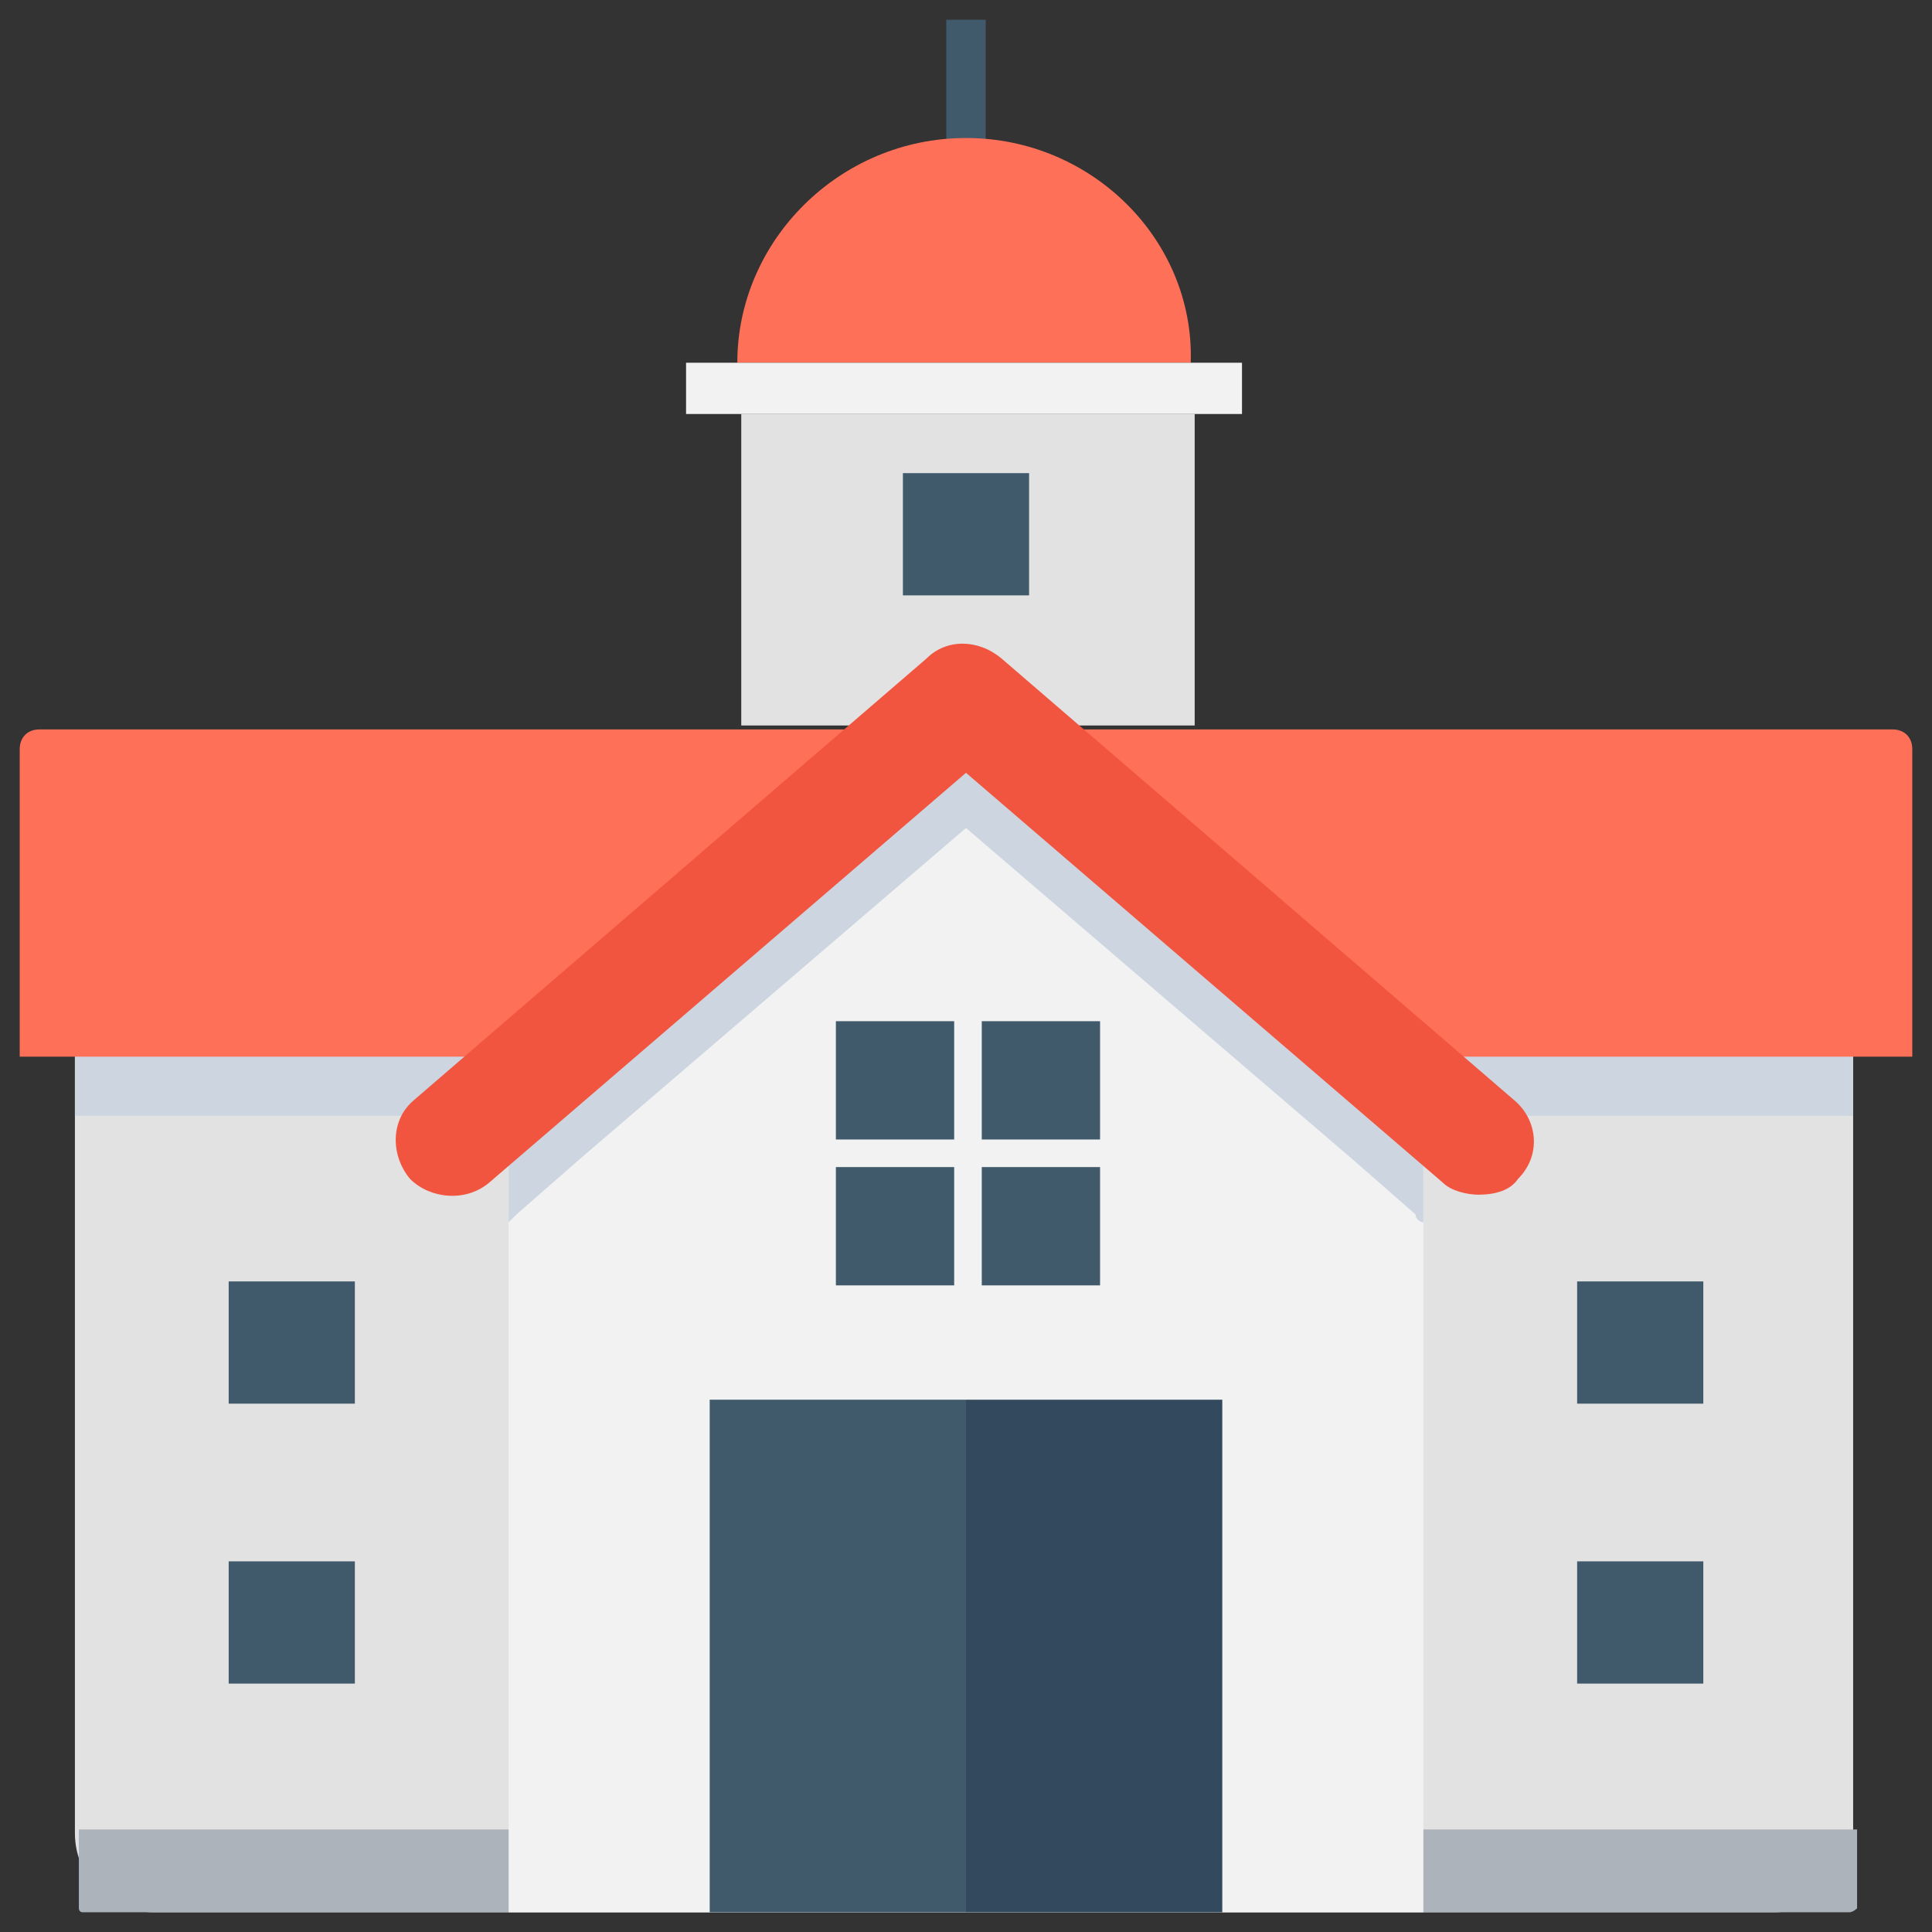 <?xml version="1.0" encoding="utf-8"?>
<!-- Generator: Adobe Illustrator 20.1.0, SVG Export Plug-In . SVG Version: 6.00 Build 0)  -->
<!DOCTYPE svg PUBLIC "-//W3C//DTD SVG 1.1//EN" "http://www.w3.org/Graphics/SVG/1.1/DTD/svg11.dtd">
<svg version="1.1" id="Layer_1" xmlns="http://www.w3.org/2000/svg" xmlns:xlink="http://www.w3.org/1999/xlink" x="0px" y="0px"
	 viewBox="0 0 49 49" enable-background="new 0 0 49 49" xml:space="preserve">
<rect x="0" y="0" width="49" height="49" fill="#333333" stroke="none"/>
<g>
	<path fill="#E2E2E2" d="M47,26.7v19.8c0,1.1-0.9,2-2,2H3.9c-1.1,0-2-0.9-2-2V26.7H47z"/>
	<rect x="1.9" y="26.7" fill="#CDD6E0" width="45.1" height="1.6"/>
	<path fill="#40596B" d="M25,4.3h-1c0,0,0,0,0,0V0.5c0,0,0,0,0,0h1c0,0,0,0,0,0L25,4.3C25,4.3,25,4.3,25,4.3z"/>
	<rect x="18.8" y="10.5" fill="#E2E2E2" width="11.5" height="7.9"/>
	<path fill="#FF7058" d="M24.5,3.5c-3.2,0-5.8,2.6-5.8,5.7h11.5C30.3,6.1,27.7,3.5,24.5,3.5z"/>
	<path fill="#FF7058" d="M48.5,26.8h-48V19c0-0.3,0.2-0.5,0.5-0.5h47c0.3,0,0.5,0.2,0.5,0.5V26.8z"/>
	<path fill="#ACB3BA" d="M46.9,48.5H2.1c-0.1,0-0.1-0.1-0.1-0.1v-2h45.1v2C47.1,48.4,47,48.5,46.9,48.5z"/>
	<polygon fill="#F2F2F2" points="36.1,30.9 36.1,48.5 12.9,48.5 12.9,30.9 12.9,30.9 24.5,20.9 36.1,30.9 	"/>
	<path fill="#F2F2F2" d="M36.1,29.4v1.6h0l-11.6-10l-11.6,10h0v-1.6c0.1-0.1,0.2-0.1,0.3-0.2l11.3-9.8l11.3,9.8
		C35.9,29.2,36,29.3,36.1,29.4z"/>
	<path fill="#CDD6E0" d="M36.1,29.4v1.6c-0.1,0-0.2-0.1-0.2-0.2l-1.6-1.4l-9.8-8.4l-9.8,8.4l-1.6,1.4c-0.1,0.1-0.1,0.1-0.2,0.2v-1.6
		c0.1-0.1,0.2-0.1,0.3-0.2l11.3-9.8l11.3,9.8C35.9,29.2,36,29.3,36.1,29.4z"/>
	<path fill="#F1543F" d="M37.5,30.3c-0.3,0-0.7-0.1-0.9-0.3L24.5,19.6L12.4,30c-0.6,0.5-1.5,0.4-2-0.1c-0.5-0.6-0.5-1.5,0.1-2
		l13-11.2c0.5-0.5,1.3-0.5,1.9,0l13,11.2c0.6,0.5,0.7,1.4,0.1,2C38.3,30.2,37.9,30.3,37.5,30.3z"/>
	<g>
		<rect x="5.8" y="39.6" fill="#40596B" width="3.2" height="3.1"/>
		<rect x="5.8" y="32.5" fill="#40596B" width="3.2" height="3.1"/>
	</g>
	<g>
		<rect x="40" y="39.6" fill="#40596B" width="3.2" height="3.1"/>
		<rect x="40" y="32.5" fill="#40596B" width="3.2" height="3.1"/>
	</g>
	<g>
		<rect x="18" y="35.5" fill="#40596B" width="6.5" height="13"/>
		<rect x="24.5" y="35.5" fill="#334A5E" width="6.5" height="13"/>
	</g>
	<rect x="17.4" y="9.2" fill="#F2F2F2" width="14.1" height="1.3"/>
	<rect x="22.9" y="12" fill="#40596B" width="3.2" height="3.1"/>
	<g>
		<rect x="21.2" y="25.9" fill="#40596B" width="3" height="3"/>
		<rect x="24.9" y="25.9" fill="#40596B" width="3" height="3"/>
		<rect x="21.2" y="29.6" fill="#40596B" width="3" height="3"/>
		<rect x="24.9" y="29.6" fill="#40596B" width="3" height="3"/>
	</g>
</g>
</svg>
